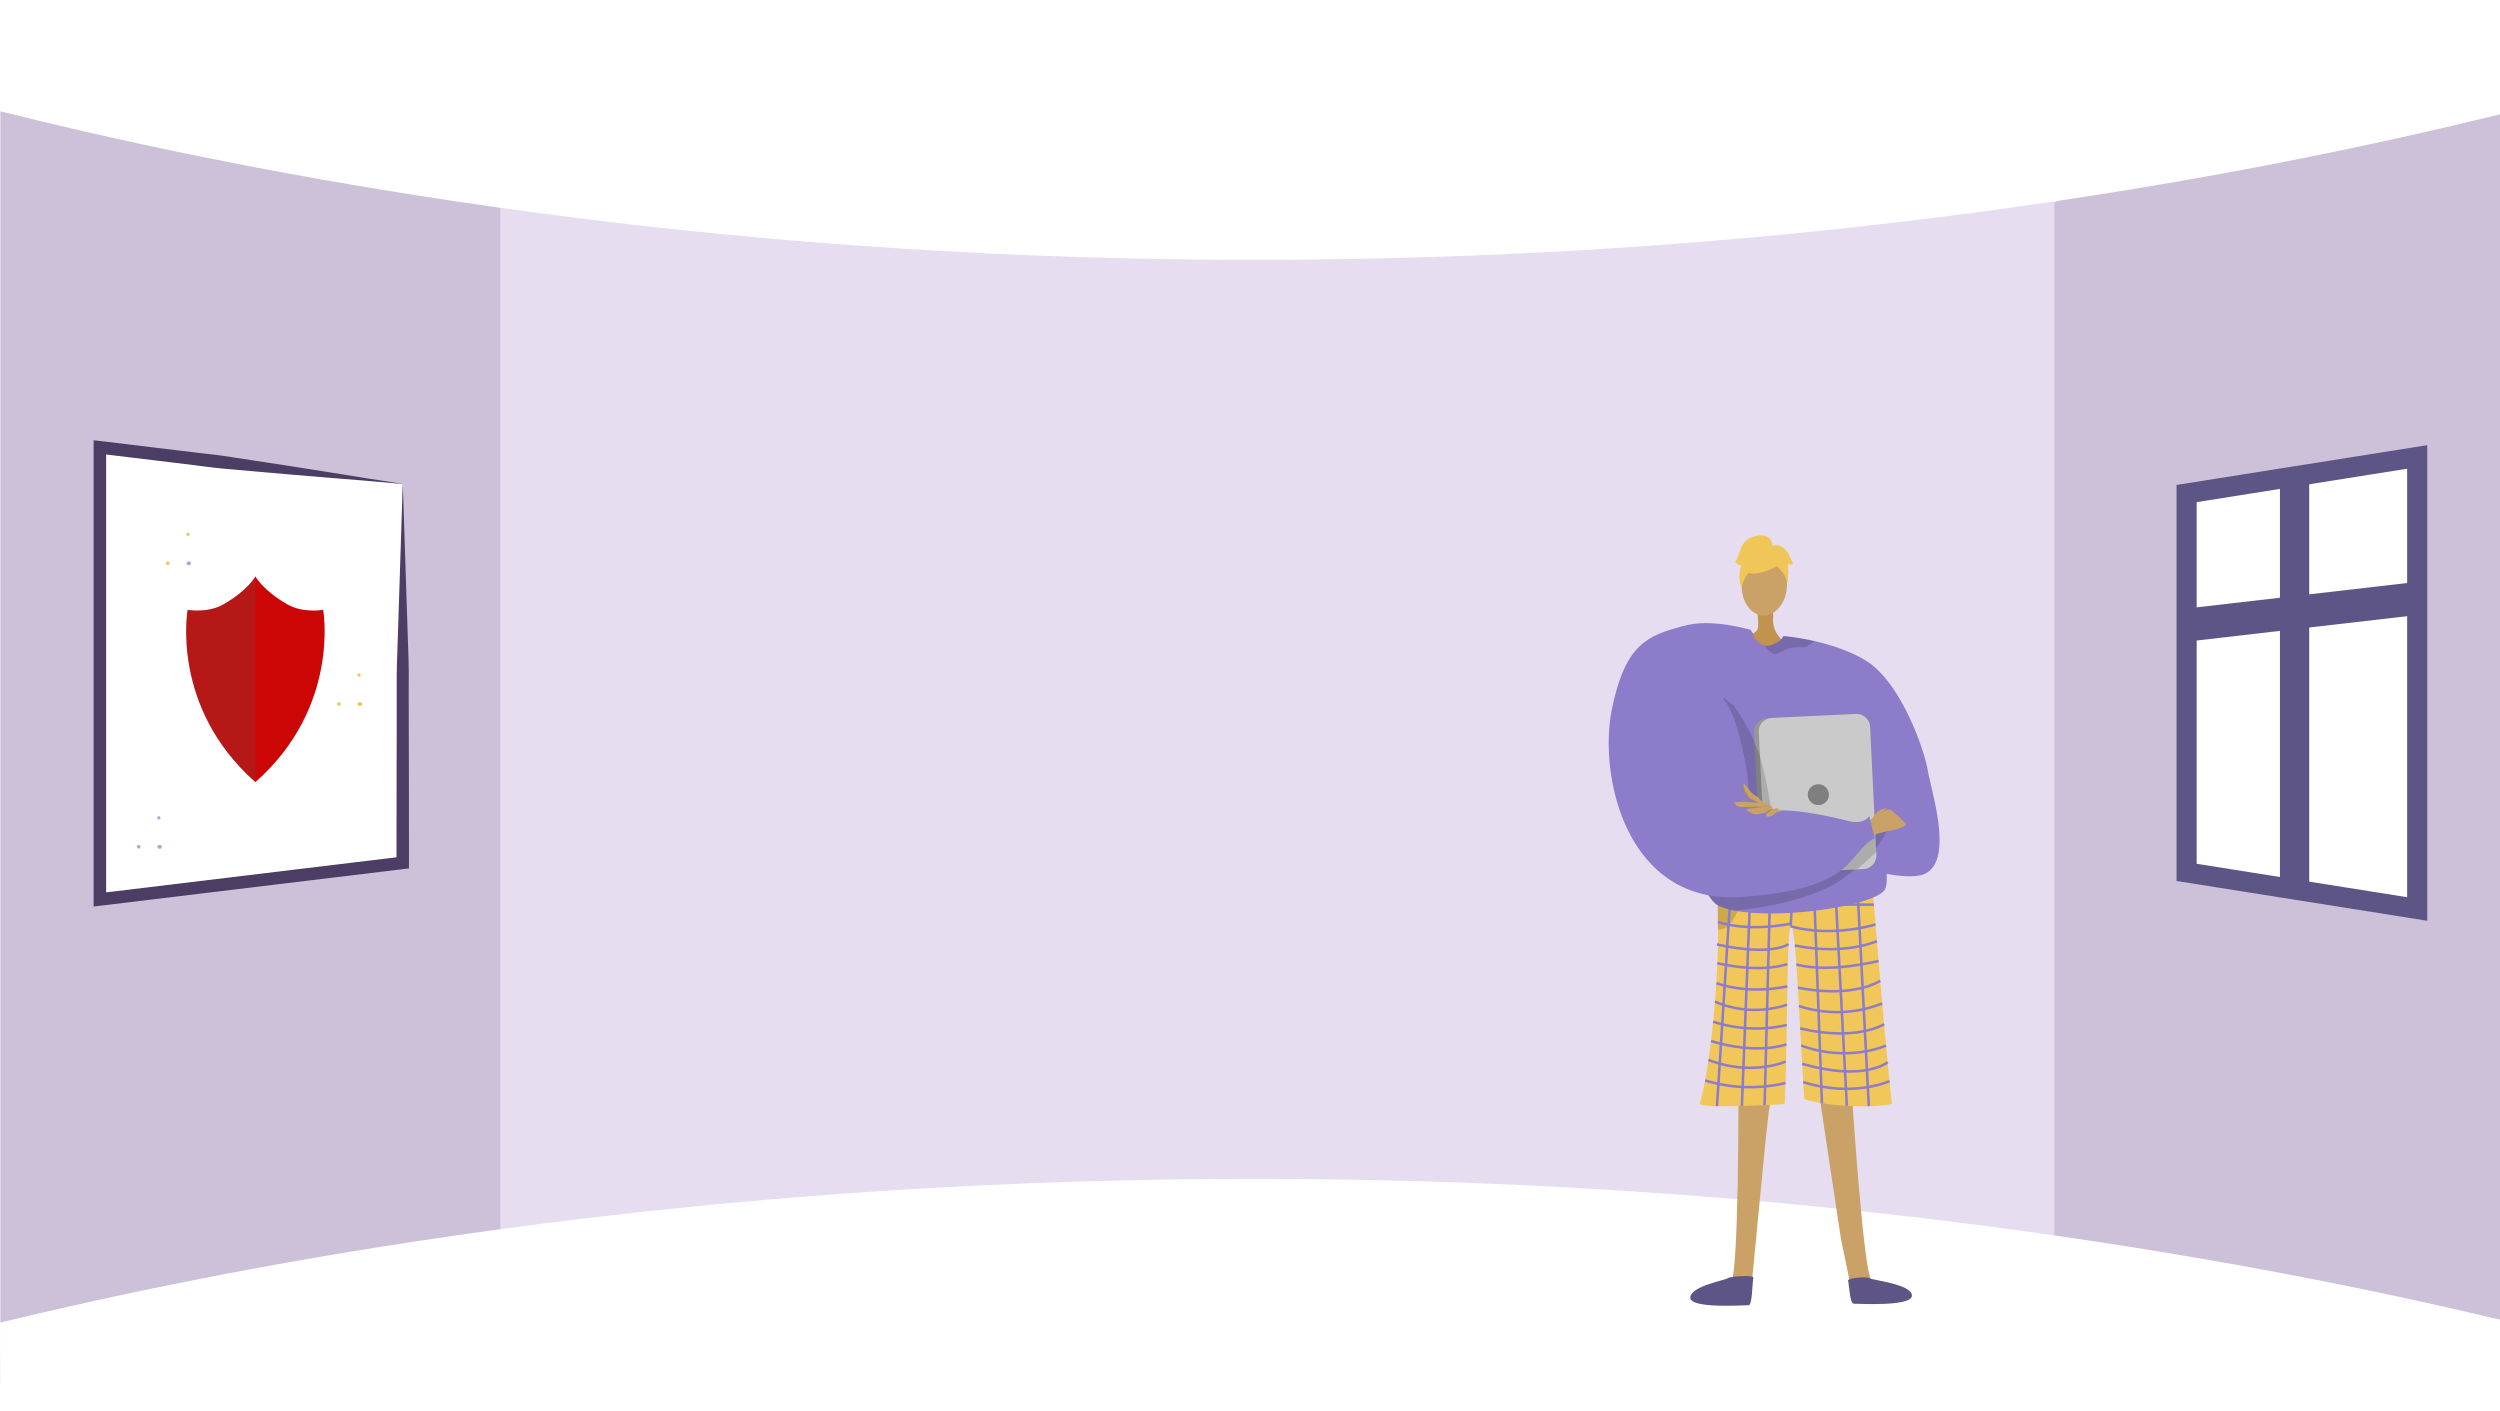 <svg xmlns="http://www.w3.org/2000/svg" width="1366" height="771" viewBox="0 0 1366 771"><defs><style>.a,.t{fill:#fff;}.b{fill:#ccc1d8;}.c{fill:#e6def0;}.d{fill:#4b3d64;}.e{fill:#f0c659;}.f{fill:#a3add0;}.g{fill:#caa267;}.h{fill:#5e5586;}.i{fill:#f1c759;}.j{opacity:0.3;}.k{opacity:0.5;}.l{fill:none;stroke:#8c7cc9;stroke-width:1.391px;}.l,.t{stroke-miterlimit:10;}.m{fill:#5e5587;}.n{fill:#8c7cc9;}.o{fill:#c2934e;}.p{fill:#979797;}.q{fill:#cacaca;}.r{fill:#7f7f7f;}.s{opacity:0.15;}.t{stroke:#5e5587;stroke-width:11px;}.u{fill:#cc0505;}.v{fill:#606060;opacity:0.2;}</style></defs><g transform="translate(0 -1624.19)"><rect class="a" width="1366" height="771" transform="translate(0 1624.19)"/><path class="b" d="M1366,1633.727V2392.19L1123.772,2324.6l-32.991-6.263,1.636-558.092,30.118-25.56Z"/><path class="b" d="M316.3,1749.662l-16.051,556.371L.2,2380.431V1630.378l298.845,93.571Z"/><path class="c" d="M697.978,1713.262H273.37v617.384h849.165V1713.262Z"/><path class="a" d="M0,1684.97c121.657,30.38,335.7,73.888,615,80.372,352.972,8.195,622.429-47.1,751-78.7V1624.19H0Z"/><path class="a" d="M0,2346.874c121.657-29.39,335.7-71.48,615-77.753,352.972-7.927,622.429,45.568,751,76.133v47.19L.2,2395.19Z"/><path class="a" d="M153.07,1880.54l-21.02-2.53-77.5-9.37v247l77.5-9.37,21.02-2.53,66.98-8.1v-207Z"/><path class="d" d="M178.08,1885.09l-20.47-1.7L137,1881.57l-10.38-.92c-3.46-.28-6.92-.57-10.37-1-6.89-.92-13.78-1.75-20.68-2.58l-41.38-5,3.81-3.41v247l-3.85-3.41,165.5-20-3,3.41.05-51.15.07-25.56c0-8.54.05-17.05,0-25.54,0-4.26.18-8.58.33-12.9l.43-13,.84-26.08,1.69-52.79C205.84,1887.34,191.81,1886.19,178.08,1885.09Zm43.66,54.28.84,25.67.43,12.89c.15,4.33.33,8.63.33,13-.07,8.76,0,17.48,0,26.21l.07,26.19.05,52.35v3l-3,.37L55,2119.05l-3.85.47V1864.76l3.85.43,41.37,5c6.9.85,13.79,1.68,20.7,2.43,3.45.4,6.89.94,10.32,1.47l10.3,1.58,20.72,3.17,20.91,3.3c13.85,2.2,27.4,4.46,40.77,6.46Z"/><path class="e" d="M91.69,1932.97a1,1,0,1,0-1-1A1,1,0,0,0,91.69,1932.97Z"/><path class="f" d="M103.4,1930.94a1.522,1.522,0,0,0-1.4.64.79.79,0,0,0,0,.83,1.517,1.517,0,0,0,1.4.64,1.06,1.06,0,0,0,0-2.11Z"/><path class="e" d="M102.71,1917.05a.9.9,0,1,0-.9-.9A.9.9,0,0,0,102.71,1917.05Z"/><path class="e" d="M185.19,2009.86a1,1,0,1,0-1-1A1,1,0,0,0,185.19,2009.86Z"/><path class="e" d="M125.37,1997.36a1,1,0,1,0-1-1A1,1,0,0,0,125.37,1997.36Z"/><path class="e" d="M196.9,2007.83a1.522,1.522,0,0,0-1.4.64.79.79,0,0,0,0,.83,1.517,1.517,0,0,0,1.4.64,1.06,1.06,0,0,0,0-2.11Z"/><path class="e" d="M139.83,2005.72a1.521,1.521,0,0,0-1.4.64.79.79,0,0,0,0,.83,1.517,1.517,0,0,0,1.4.64,1.06,1.06,0,0,0,0-2.11Z"/><path class="e" d="M196.21,1993.95a.9.9,0,1,0-.9-.9A.9.9,0,0,0,196.21,1993.95Z"/><path class="e" d="M133.73,1990.46a.9.9,0,1,0-.9-.9A.9.9,0,0,0,133.73,1990.46Z"/><path class="f" d="M75.77,2087.88a1,1,0,1,0-1-1A1,1,0,0,0,75.77,2087.88Z"/><path class="f" d="M87.48,2085.85a1.521,1.521,0,0,0-1.4.64.79.79,0,0,0,0,.83,1.517,1.517,0,0,0,1.4.64,1.06,1.06,0,0,0,0-2.11Z"/><path class="f" d="M86.79,2071.97a.9.9,0,1,0-.9-.9A.9.9,0,0,0,86.79,2071.97Z"/><path class="g" d="M949.9,2219.892s.226,103.35-4.221,104.712c-7.982,2.5-39.046,10.191-5.689,10.979,16.924,2.6,16.036-1.265,16.607-4.42.467-2.577,8.768-94.275,10.152-101.337l.5-2.538Z"/><path class="g" d="M1011.7,2219.592s6.592,102.754,11.054,104.069c8.009,2.41,39.155,9.776,5.808,10.918-16.9,2.783-16.048-1.1-16.654-4.243-.495-2.572-4.531-22.065-5.992-29.112-.327-1.578-12.223-81.24-12.223-81.24Z"/><path class="h" d="M1009.779,2323.94c-.357-1.456,10.311-2.428,11.645-1.353s23.026,3.184,23.271,9.448-29.7,4.438-31.817,4.51S1010.479,2326.8,1009.779,2323.94Z"/><path class="i" d="M1022.86,2105.563a6.65,6.65,0,0,1-3.821,1.542c-8.807-.21-46.842-1.214-67.407-3.275-7.256-.729-12.336-1.587-13.19-2.594a.652.652,0,0,0,0,.083c0,1.124.085,13.987.252,30.851.328,33.291-5.268,80.709-9.975,94.971-1.017,3.078,46.415.4,46.415.4,1.656-34.269,1.037-94.583,3.286-97.188,2.736-3.169,4.581,49.94,7.426,94.438,18.486,5.622,48.228,3.982,47.97,2.077C1030.752,2204.235,1022.86,2105.563,1022.86,2105.563Z"/><g class="j"><path d="M987.681,2106.079l.426-.016S987.956,2106.067,987.681,2106.079Z"/><path class="k" d="M987.681,2106.079c-11.365.4-36.049-2.249-36.049-2.249-7.256-.729-12.336-1.587-13.19-2.594a.652.652,0,0,0,0,.083c0,1.124.085,13.987.252,30.851a8.285,8.285,0,0,0,1.2-.084,9.291,9.291,0,0,0,6.181-3.942,20.252,20.252,0,0,0,2.544-4.7C957.766,2107.958,984.038,2106.244,987.681,2106.079Z"/></g><line class="l" x2="6.488" y2="124.221" transform="translate(1014.638 2104.395)"/><line class="l" x2="6.493" y2="122.063" transform="translate(1002.627 2106.354)"/><line class="l" x2="4.526" y2="121.127" transform="translate(990.994 2105.85)"/><line class="l" x1="1.367" y2="24.99" transform="translate(978.422 2105.365)"/><line class="l" x1="3.183" y2="123.244" transform="translate(964.17 2104.826)"/><line class="l" x1="4.885" y2="124.205" transform="translate(951.769 2104.286)"/><line class="l" x1="7.978" y2="124.786" transform="translate(938.159 2103.83)"/><path class="l" d="M1023.909,2118.5s-67.667.221-85.369-3.7"/><path class="l" d="M978.422,2130.355c23.392,6.3,46.374-1.064,46.374-1.064"/><path class="l" d="M978.747,2128.789s-21.585,4.987-40.092-.815"/><path class="l" d="M1025.554,2138.406s-17.418,8.058-44.875,2.377"/><path class="l" d="M1026.468,2149.263s-26.851,6.833-44.94,1.936"/><path class="l" d="M1027.388,2160.05s-13.958,9.851-45.037,3.815"/><path class="l" d="M1028.466,2172.458a66.533,66.533,0,0,1-45.533,1.407"/><path class="l" d="M1029.476,2183.825s-15.027,9.575-45.862,2.3"/><path class="l" d="M1030.542,2195.48s-20.576,9.5-46.413-.013"/><path class="l" d="M1031.405,2204.577s-12.368,10.746-46.715.9"/><path class="l" d="M1032.441,2214.906s-19.633,9.142-47.169.56"/><path class="l" d="M977.276,2140.038s-9.231,6.871-39.166.177"/><path class="l" d="M976.556,2150.949s-12.756,5.208-38.188-.443"/><path class="l" d="M976.626,2163.1s-19.556,4.9-38.744-1.677"/><path class="l" d="M976.457,2173.16s-19.129,7.416-39.4-1.706"/><path class="l" d="M976.282,2184.21s-18.139,5.41-40.23-1.742"/><path class="l" d="M976.1,2194.822s-15.353,6.012-41.222-1.785"/><path class="l" d="M975.681,2204.2s-18.282,8.315-42.175-.858"/><path class="l" d="M975.589,2215.941a83.812,83.812,0,0,1-43.91-1.4"/><path class="m" d="M958.05,2322.269c.34-1.46-12.6-.777-13.927.312s-20.384,4.338-20.561,10.6,29.747,4.123,31.865,4.173S957.381,2325.139,958.05,2322.269Z"/><path class="n" d="M1029.7,2110.516c-6.325,8.664-55.916,16.1-81.714,11.261a40.562,40.562,0,0,1-8.5-2.441c-2.447-1.062-4.817-3.829-7.077-7.9-17.2-31.021-27.853-137.807-15.444-143.887,14.035-6.882,39.4.786,39.4.786l9.427,12.051,45.488,26.8s10.549,38.656,16.2,68.867c.417,2.227.806,4.41,1.164,6.523C1030.974,2096.417,1031.9,2107.494,1029.7,2110.516Z"/><path class="o" d="M959.711,1954.4c-.006.962,1.672,11,.674,13.5s-6.759,4.341-6.365,4.759,8.186,8.355,15.423,6.325,3.138-6.325,3.138-6.325a14.656,14.656,0,0,1-3.725-11.439C969.591,1954.128,959.711,1954.4,959.711,1954.4Z"/><path class="n" d="M1048.008,2102.681c-21.405,3.12-67.132-18.236-67.132-18.236l4.363-12.034s27.013,1.235,31.393,1.955c0,0-13.2-10.8-17.423-25.2-3.108-10.59-40.629-55.9-51.9-75.651-4.05-7.1,9.052-5.186,9.052-5.186s2.959,7.747,8.041,8.67a5.708,5.708,0,0,0,2.849-.22c6.812-2.238,7.083-5.066,7.083-5.066a132.15,132.15,0,0,1,17.031,2.769c8.835,2.005,19.595,5.358,28.425,10.858,18.483,11.519,31.4,47.339,33.563,59.9S1069.411,2099.562,1048.008,2102.681Z"/><path class="p" d="M958.412,2024.345l3.435,70a7.458,7.458,0,0,0,7.843,7.025l48.43-2.318a2.354,2.354,0,0,0,.343-.032,7.4,7.4,0,0,0,6.77-7.7l-3.435-70.005a7.447,7.447,0,0,0-7.844-7.017l-46.185,2.2-2.245.106A7.422,7.422,0,0,0,958.412,2024.345Z"/><path class="q" d="M961,2024.206l3.435,70a7.447,7.447,0,0,0,7.844,7.017l46.185-2.2a7.4,7.4,0,0,0,6.77-7.7l-3.435-70.005a7.447,7.447,0,0,0-7.844-7.017l-46.185,2.2A7.4,7.4,0,0,0,961,2024.206Z"/><ellipse class="r" cx="5.783" cy="5.705" rx="5.783" ry="5.705" transform="translate(987.756 2052.686)"/><ellipse class="g" cx="16.661" cy="12.378" rx="16.661" ry="12.378" transform="translate(950.935 1959.969) rotate(-87.484)"/><path class="e" d="M969.086,1934.505s-21.909,10.825-14.754-7.715C959.282,1913.963,984.045,1926.727,969.086,1934.505Z"/><path class="e" d="M966.173,1929.884s11.681,7.509,10.226,14.495c0,0,3.535-20.892-8.353-21.913s-16.549-.078-16.436,22.174C951.61,1944.64,955.822,1927.117,966.173,1929.884Z"/><path class="e" d="M968.559,1922.624s-.323-6.569-6.938-5.914-9.591,4.245-10.688,7.913-2.155,6.409-3.094,6.37c0,0,2.7,2.9,3.678,2.009,0,0-2.721,6.564.144,12.164,0,0,1.577-8.379,6.314-9.111S968.559,1922.624,968.559,1922.624Z"/><path class="e" d="M967.96,1922.543s4.815-2.586,9.236,4.095l2.581,5.677s-.978.888-2.818-.116c0,0,.578,6.565-.476,10.213l-2.3-11.257Z"/><path class="s" d="M1028.641,2082.571a60.072,60.072,0,0,1-3.588,5.031c-.012.015.1,1.831.088,1.847-2.48,3.131-5.258,5.1-10.45,9.755-.048.042-1.439.06-1.487.1q-.816.731-1.682,1.487c-16.1,14.094-45.56,19.082-63.538,20.984a40.562,40.562,0,0,1-8.5-2.441c-2.447-1.062-4.817-3.829-7.077-7.9l95.073-35.386,3.224-1.2S1032.406,2076.638,1028.641,2082.571Z"/><path class="s" d="M929.364,1986.042s16.721,19.2,27.051,38.651c.777,1.461,5.12,12.32,5.128,12.349,6.7,23.026,10.01,57.413,10.01,57.413l-15.981-38.082Z"/><path class="g" d="M1033.077,2077.948c-3.922.537-14.078,3.95-14.078,3.95l-2.021-6.185s4.825-2.957,6.158-4.558,2.051-2.964,3.154-3.8a15.188,15.188,0,0,1,4-1.553l.328.42.324.416.107-.01a10.792,10.792,0,0,0,1.558-.2,5.564,5.564,0,0,1,1.716,1.156,2.794,2.794,0,0,1,.483.544,4.56,4.56,0,0,0,1.451,1.188c.162.1.295.176.366.227a7.19,7.19,0,0,1,.546.5c.655.647,1.674,1.719,1.995,2.1a21.519,21.519,0,0,1,2.083,2.026,2.247,2.247,0,0,1,.23.41C1041.877,2075.534,1037,2077.41,1033.077,2077.948Z"/><path class="n" d="M946.825,2009.649c0-1.03-8.75-48.352-27.482-43.287s-31.378,9.384-38.675,45.617,7.893,106.971,71.418,102.316,56.469-23.752,72.3-32.2l-3.054-11.946s-2.747,4.647-10.779,2.752-31.139-7.795-45-5.325c0,0-11.3-8.516-10.392-13.22s-5.525-37.578-11.552-45.5S946.825,2009.649,946.825,2009.649Z"/><path class="s" d="M1031.046,2066.626a.511.511,0,0,1-.113.106c-.341.2-2.443.915-2.671.982s.769-.557,1.042-.579a6.118,6.118,0,0,0,1.311-.915l.324.416Z"/><path class="g" d="M973.155,2067.6a8.345,8.345,0,0,0-2.756.577c-1.142.758-1.782,1.918-3.149,2.084-.384.047-2.478.311-2.246-.491a3.23,3.23,0,0,1,1.262-1.678s-.028,0-.084.006c-.133.006-.433.027-.872.079a27.456,27.456,0,0,0-3.989.815c-3,.829-6.784-1.715-6.994-1.983s.25-.656,1.682-1.013l.052-.015c1.472-.363,4.518-.674,4.518-.674s-5.569-.1-8.72-.1a5.051,5.051,0,0,1-.7-.046h-.012a5.508,5.508,0,0,1-3.43-1.922.427.427,0,0,1,.318-.7c.966-.033,2.6-.109,3.82-.264a44.578,44.578,0,0,1,7.2.528c.38.049.609.082.609.082s1.339-.064-3.126-2.035-4.163-8.044-4.163-8.044a.757.757,0,0,1,.4-.082c.5.015,1.438.4,2.657,2.523,1.839,3.215,5.312,4.2,5.742,5.24s3.723,2.972,3.723,2.972,1.79.765,2.736,1.043c.675.2.817,1.138.842,1.657.006.152,0,.271,0,.32v.027a9.59,9.59,0,0,0,1.843-.726C971.176,2065.308,973.155,2067.6,973.155,2067.6Z"/><path class="s" d="M959.058,2062.8c.38.049.609.082.609.082s1.339-.064-3.126-2.035-4.163-8.044-4.163-8.044a.757.757,0,0,1,.4-.082,2.8,2.8,0,0,0-.065,1.192c.17.723,1.9,5.193,3.538,6.215s4.1,2.425,4.4,2.638S959.8,2063.041,959.058,2062.8Z"/><path class="s" d="M966.782,2064.374a2.811,2.811,0,0,0-1.518.22,19.764,19.764,0,0,1-3.494.808c-.477.119-3.767.418-5.761.595l.052-.015c1.472-.363,4.518-.674,4.518-.674s-5.569-.1-8.72-.1a5.051,5.051,0,0,1-.7-.046c2.984-.067,7.6-.192,8.362-.223,1.122-.042,3.237.339,3.97,0a6.809,6.809,0,0,1,2.761-.723A1.668,1.668,0,0,0,966.782,2064.374Z"/><path class="s" d="M968.474,2066.473l-2.292,1.626c-.133.006-.433.027-.872.079a2.251,2.251,0,0,1,.73-1.113,8.058,8.058,0,0,1,2.434-.912C968.48,2066.3,968.477,2066.424,968.474,2066.473Z"/><path class="s" d="M991.369,1974.486c-2.024,1.838-4.642,3.593-7.088,3.365-4.958-.467-8.495.931-12.728,3.258-2.765,1.521-5.634-1.612-7.147-4.106a5.708,5.708,0,0,0,2.849-.22c6.812-2.238,7.083-5.066,7.083-5.066A132.15,132.15,0,0,1,991.369,1974.486Z"/><path class="t" d="M1194.761,1893.86v207l51,8.1,16,2.53,59,9.37v-247l-59,9.37-16,2.53Z"/><path class="m" d="M1245.761,1885.76v223.2l16,2.53V1883.23Z"/><path class="m" d="M1194.761,1956.68v18.12l51-5.9,16-1.85,59-6.82v-18.12l-59,6.82-16,1.85Z"/><path class="u" d="M139.55,1939.175s4.081,7.557,17.345,15.185c8.8,5.062,19.678,3.037,19.678,3.037s9.577,52.978-37.023,94.148c-46.6-41.17-37.023-94.148-37.023-94.148s10.872,2.025,19.676-3.037C135.468,1946.732,139.55,1939.175,139.55,1939.175Z"/><path class="v" d="M139.547,1939.177v112.367c-46.595-41.169-37.021-94.141-37.021-94.141s10.874,2.015,19.675-3.045C135.47,1946.729,139.547,1939.177,139.547,1939.177Z"/></g></svg>